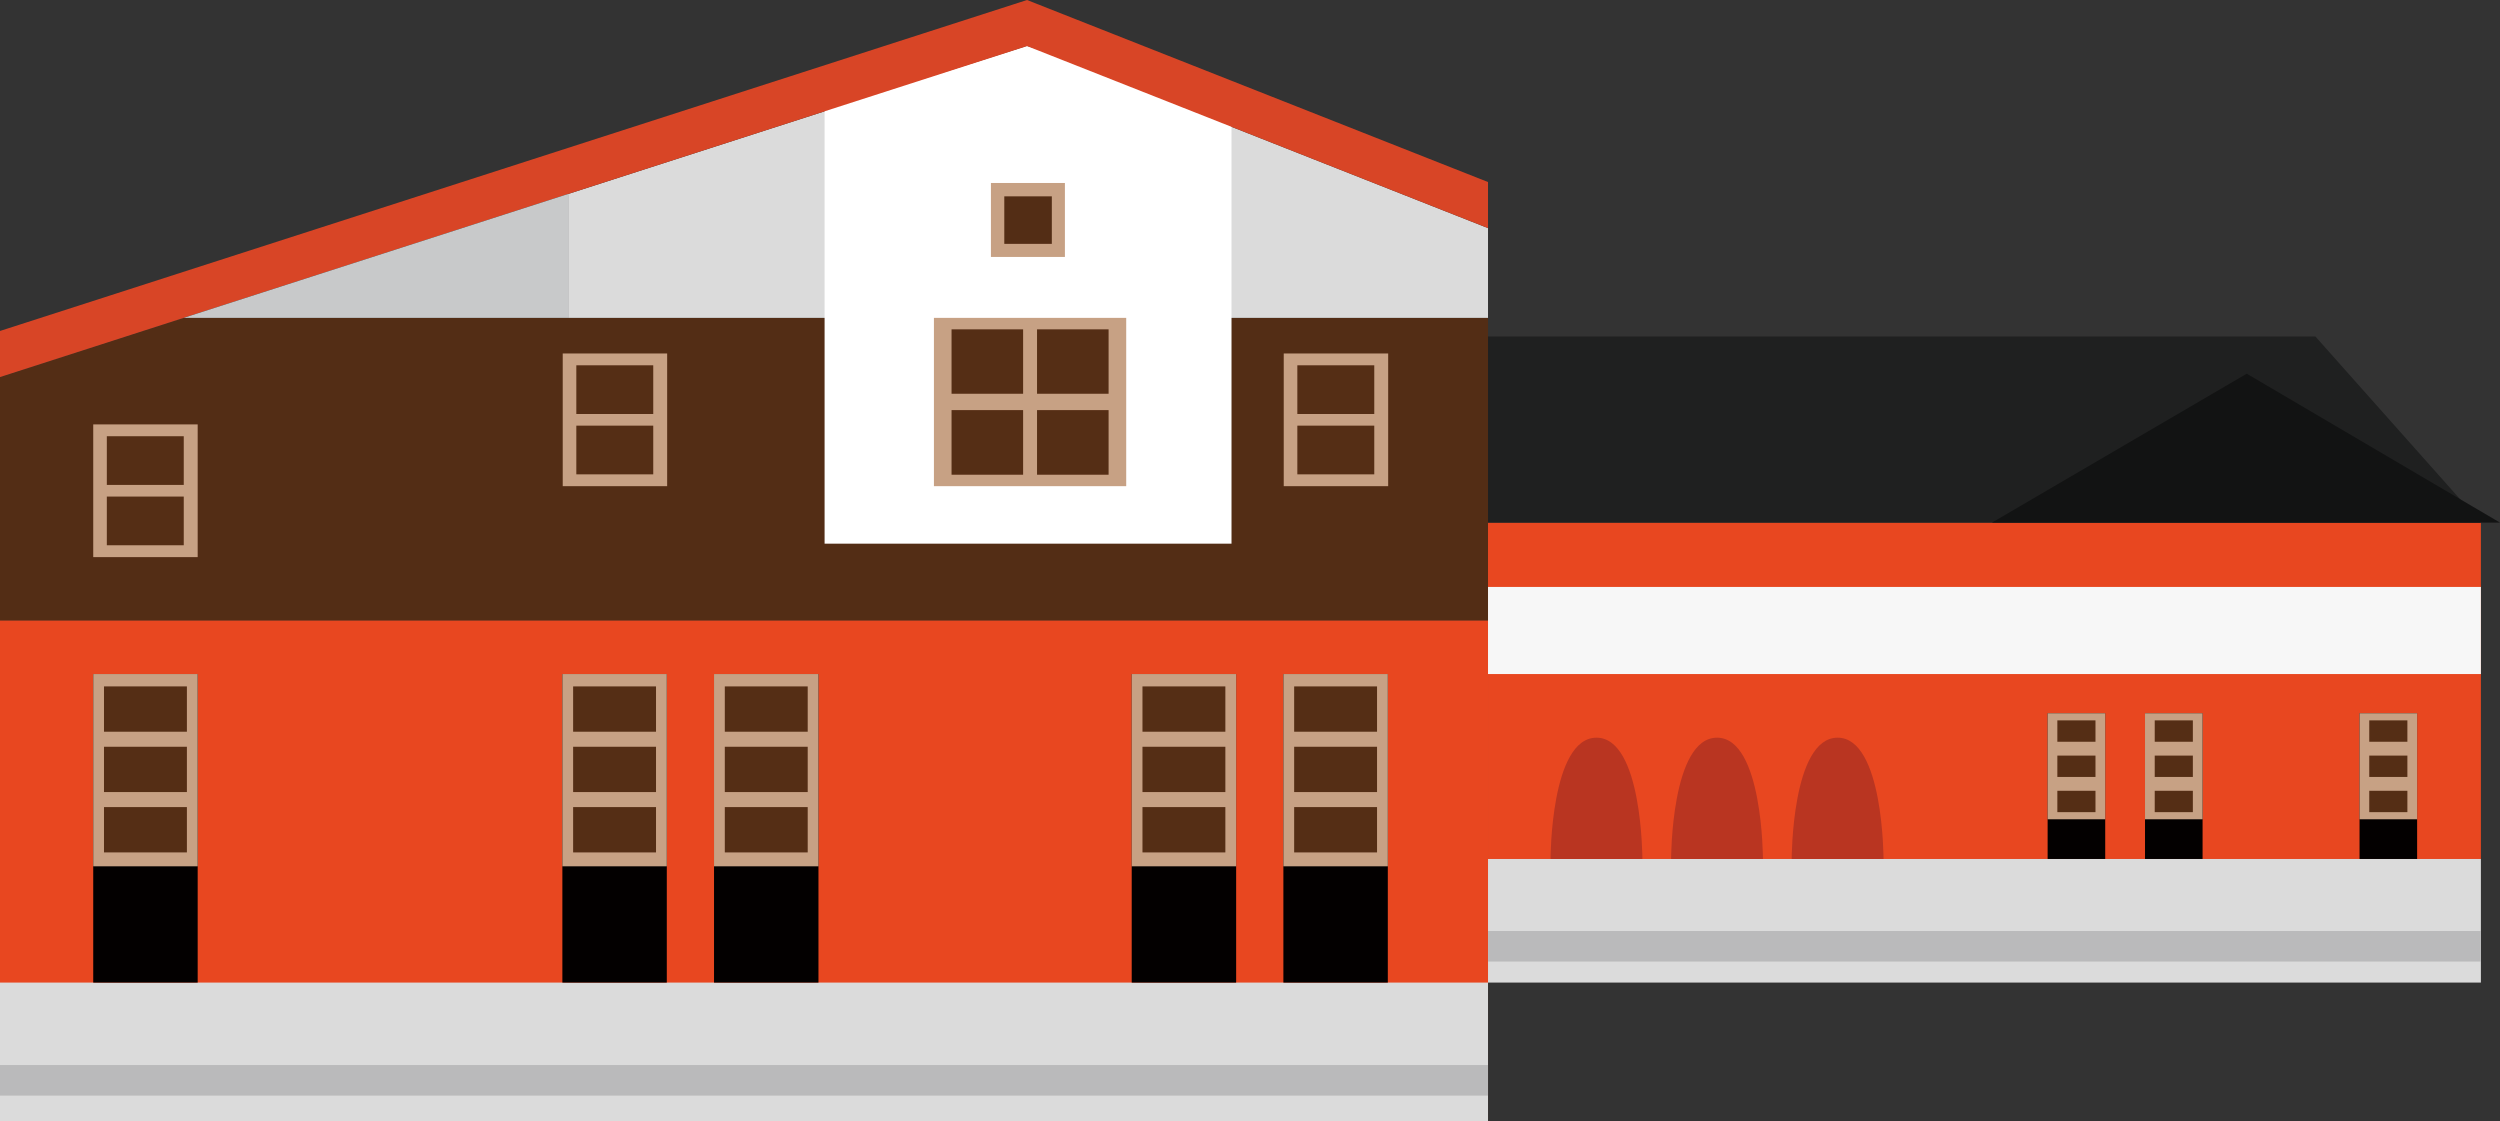 <?xml version="1.0" encoding="utf-8"?>
<!-- Generator: Adobe Illustrator 16.0.0, SVG Export Plug-In . SVG Version: 6.00 Build 0)  -->
<!DOCTYPE svg PUBLIC "-//W3C//DTD SVG 1.1//EN" "http://www.w3.org/Graphics/SVG/1.1/DTD/svg11.dtd">
<svg version="1.1" id="圖層_1" xmlns="http://www.w3.org/2000/svg" xmlns:xlink="http://www.w3.org/1999/xlink" x="0px" y="0px"
	 width="386.528px" height="173.382px" viewBox="0 0 386.528 173.382" enable-background="new 0 0 386.528 173.382"
	 xml:space="preserve">
<rect x="0" y="0" width="386.528" height="173.382" fill="#333333" stroke="none"/>
<g>
	<rect y="95.911" fill="#E84720" width="230.064" height="77.471"/>
	<rect y="151.918" fill="#DBDBDB" width="230.064" height="21.464"/>
	<rect y="164.669" fill="#BABABB" width="230.064" height="4.725"/>
	<polygon fill="#532D15" points="230.064,49.146 28.404,49.146 0,58.298 0,95.911 230.064,95.911 	"/>
	<g>
		<rect x="14.415" y="104.214" fill="#030000" width="16.148" height="47.704"/>
		<rect x="14.415" y="104.214" fill="#C7A184" width="16.148" height="29.728"/>
		<rect x="16.078" y="106.126" fill="#552E15" width="12.819" height="7.007"/>
		<rect x="16.078" y="115.457" fill="#552E15" width="12.819" height="7.004"/>
		<rect x="16.078" y="124.785" fill="#552E15" width="12.819" height="7.007"/>
	</g>
	<g>
		<rect x="86.949" y="104.214" fill="#030000" width="16.145" height="47.704"/>
		<rect x="86.949" y="104.214" fill="#C7A184" width="16.145" height="29.728"/>
		<rect x="88.612" y="106.127" fill="#552E15" width="12.816" height="7.006"/>
		<rect x="88.612" y="115.457" fill="#552E15" width="12.816" height="7.005"/>
		<rect x="88.612" y="124.785" fill="#552E15" width="12.816" height="7.008"/>
	</g>
	<g>
		<rect x="110.397" y="104.214" fill="#030000" width="16.146" height="47.704"/>
		<rect x="110.397" y="104.214" fill="#C7A184" width="16.146" height="29.728"/>
		<rect x="112.063" y="106.127" fill="#552E15" width="12.818" height="7.006"/>
		<rect x="112.063" y="115.457" fill="#552E15" width="12.818" height="7.005"/>
		<rect x="112.063" y="124.785" fill="#552E15" width="12.818" height="7.008"/>
	</g>
	<g>
		<rect x="174.975" y="104.214" fill="#030000" width="16.146" height="47.704"/>
		<rect x="174.975" y="104.214" fill="#C7A184" width="16.146" height="29.728"/>
		<rect x="176.639" y="106.127" fill="#552E15" width="12.816" height="7.006"/>
		<rect x="176.639" y="115.457" fill="#552E15" width="12.816" height="7.005"/>
		<rect x="176.639" y="124.785" fill="#552E15" width="12.816" height="7.008"/>
	</g>
	<g>
		<rect x="198.426" y="104.214" fill="#030000" width="16.145" height="47.704"/>
		<rect x="198.426" y="104.214" fill="#C7A184" width="16.145" height="29.728"/>
		<rect x="200.091" y="106.127" fill="#552E15" width="12.815" height="7.006"/>
		<rect x="200.091" y="115.457" fill="#552E15" width="12.815" height="7.005"/>
		<rect x="200.091" y="124.785" fill="#552E15" width="12.815" height="7.008"/>
	</g>
	<polygon fill="#DBDBDB" points="230.064,35.271 158.789,7.123 87.838,29.991 87.838,49.146 230.064,49.146 	"/>
	<polygon fill="#FFFFFF" points="190.406,84.056 127.49,84.056 127.49,16.994 158.789,7.123 190.406,16.994 	"/>
	<rect x="153.209" y="28.291" fill="#C7A184" width="11.438" height="11.436"/>
	<rect x="155.275" y="30.357" fill="#532D15" width="7.35" height="7.347"/>
	<g>
		<rect x="144.396" y="49.146" fill="#C7A184" width="29.729" height="26.021"/>
		<rect x="147.12" y="63.406" fill="#552E15" width="11.065" height="9.991"/>
		<rect x="147.12" y="50.92" fill="#552E15" width="11.065" height="9.959"/>
		<rect x="160.337" y="63.406" fill="#552E15" width="11.063" height="9.991"/>
		<rect x="160.337" y="50.92" fill="#552E15" width="11.063" height="9.959"/>
	</g>
	<g>
		<rect x="14.415" y="65.618" fill="#C7A184" width="16.148" height="20.518"/>
		<rect x="16.516" y="67.446" fill="#552E15" width="11.895" height="7.528"/>
		<rect x="16.516" y="76.775" fill="#552E15" width="11.895" height="7.528"/>
	</g>
	<polygon fill="#D84526" points="230.064,35.271 158.789,7.123 0,58.298 0,51.17 158.789,0 230.064,28.145 	"/>
	<polygon fill="#C8C9CA" points="28.404,49.146 87.838,29.991 87.838,49.146 	"/>
	<rect x="230.064" y="80.802" fill="#E84720" width="153.51" height="52.005"/>
	<rect x="230.064" y="132.807" fill="#DBDBDB" width="153.51" height="19.111"/>
	<rect x="230.064" y="143.944" fill="#BABABB" width="153.51" height="4.723"/>
	<polygon fill="#1F2020" points="383.574,80.802 230.064,80.802 230.064,52.024 357.987,52.024 	"/>
	<polygon fill="#121313" points="386.528,80.802 307.973,80.802 347.37,57.776 	"/>
	<rect x="230.064" y="90.747" fill="#F7F7F7" width="153.51" height="13.467"/>
	<path fill="#B93521" d="M253.932,132.807h-14.2c0,0,0-18.754,7.102-18.754C253.932,114.053,253.932,132.807,253.932,132.807z"/>
	<path fill="#B93521" d="M272.57,132.807h-14.2c0,0,0-18.754,7.104-18.754C272.57,114.053,272.57,132.807,272.57,132.807z"/>
	<path fill="#B93521" d="M291.215,132.807h-14.199c0,0,0-18.754,7.099-18.754C291.215,114.053,291.215,132.807,291.215,132.807z"/>
	<g>
		<rect x="316.586" y="110.274" fill="#030000" width="8.904" height="22.532"/>
		<rect x="316.586" y="110.274" fill="#C7A184" width="8.904" height="16.396"/>
		<rect x="318.089" y="111.378" fill="#552E15" width="5.896" height="3.306"/>
		<rect x="318.089" y="116.823" fill="#552E15" width="5.896" height="3.302"/>
		<rect x="318.089" y="122.264" fill="#552E15" width="5.896" height="3.303"/>
	</g>
	<g>
		<rect x="331.643" y="110.274" fill="#030000" width="8.9" height="22.532"/>
		<rect x="331.643" y="110.274" fill="#C7A184" width="8.9" height="16.396"/>
		<rect x="333.144" y="111.378" fill="#552E15" width="5.896" height="3.306"/>
		<rect x="333.144" y="116.823" fill="#552E15" width="5.896" height="3.302"/>
		<rect x="333.144" y="122.264" fill="#552E15" width="5.896" height="3.303"/>
	</g>
	<g>
		<rect x="364.812" y="110.274" fill="#030000" width="8.903" height="22.532"/>
		<rect x="364.812" y="110.274" fill="#C7A184" width="8.903" height="16.396"/>
		<rect x="366.314" y="111.378" fill="#552E15" width="5.895" height="3.306"/>
		<rect x="366.314" y="116.823" fill="#552E15" width="5.895" height="3.302"/>
		<rect x="366.314" y="122.264" fill="#552E15" width="5.895" height="3.303"/>
	</g>
	<g>
		<rect x="87.004" y="54.652" fill="#C7A184" width="16.145" height="20.516"/>
		<rect x="89.106" y="56.479" fill="#552E15" width="11.893" height="7.53"/>
		<rect x="89.106" y="65.81" fill="#552E15" width="11.893" height="7.529"/>
	</g>
	<g>
		<rect x="198.48" y="54.652" fill="#C7A184" width="16.148" height="20.516"/>
		<rect x="200.583" y="56.479" fill="#552E15" width="11.895" height="7.53"/>
		<rect x="200.583" y="65.81" fill="#552E15" width="11.895" height="7.529"/>
	</g>
</g>
<g>
</g>
<g>
</g>
<g>
</g>
<g>
</g>
<g>
</g>
<g>
</g>
<g>
</g>
<g>
</g>
<g>
</g>
<g>
</g>
<g>
</g>
<g>
</g>
<g>
</g>
<g>
</g>
<g>
</g>
</svg>
